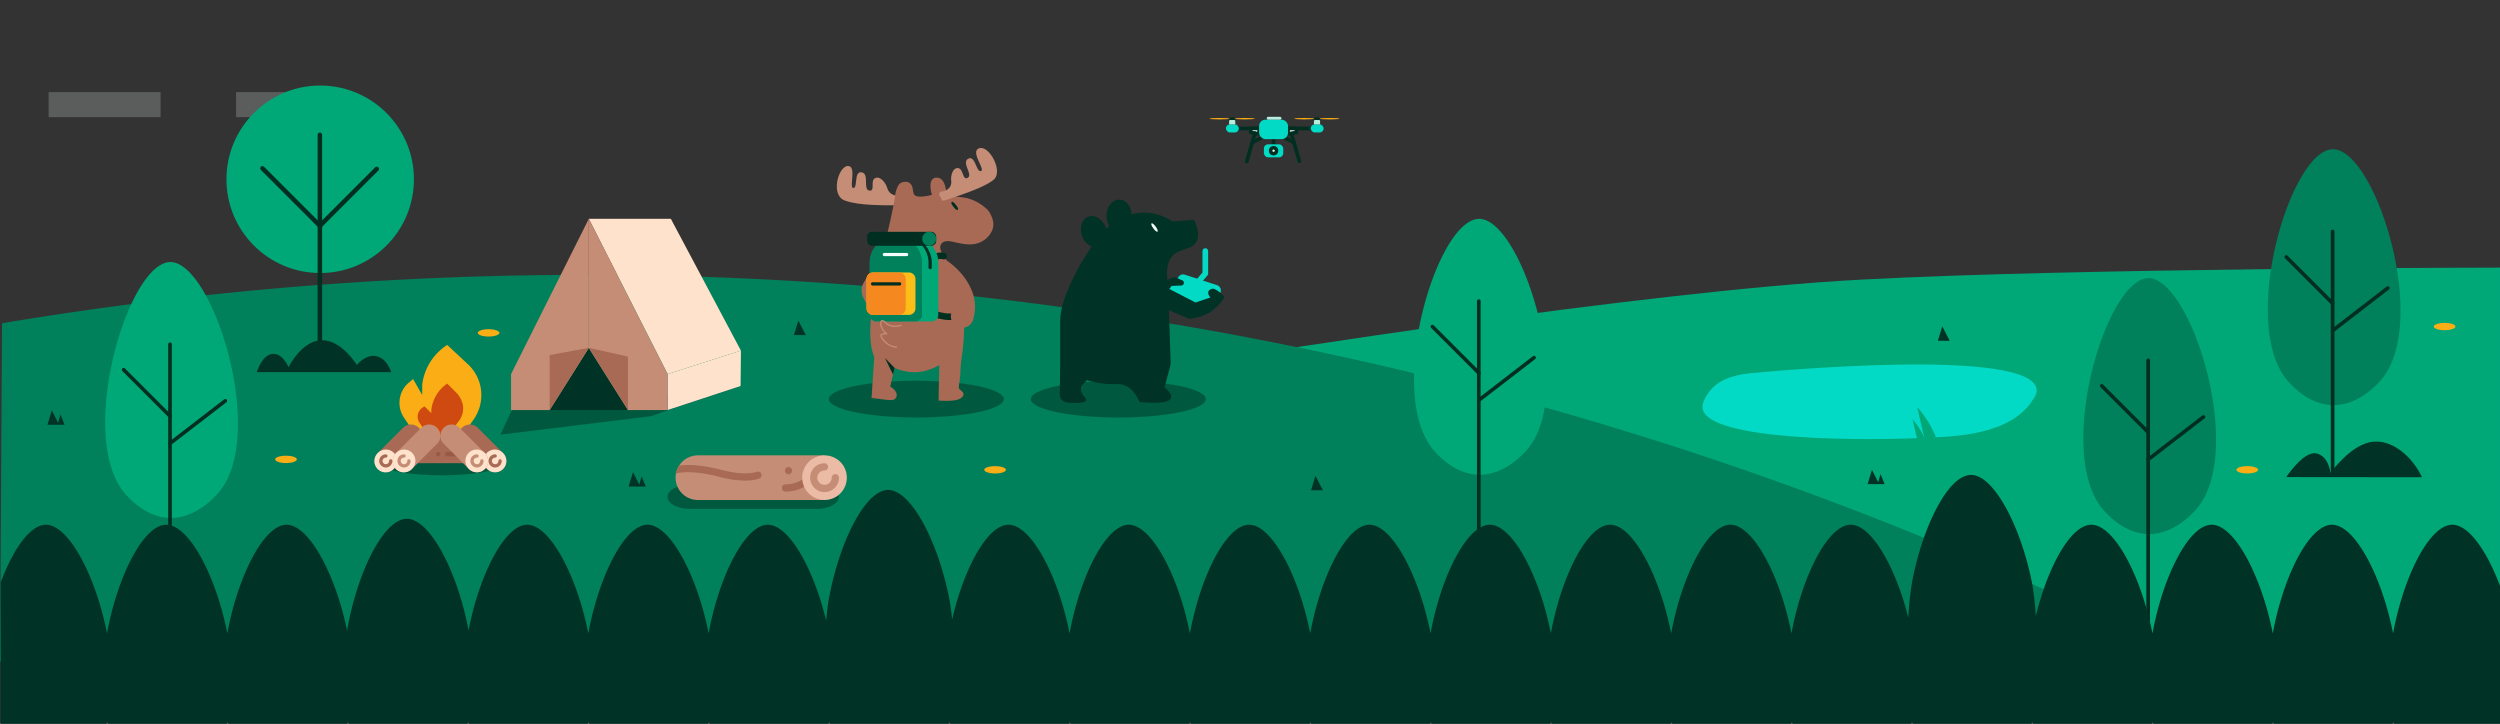 <svg xmlns="http://www.w3.org/2000/svg" width="1919.791" height="555.774" viewBox="0 0 1919.791 555.774">
  <rect x="0" y="0" width="1919.791" height="555.774" fill="#333333" stroke="none"/>
  <g id="Group_292" data-name="Group 292" transform="translate(-0.101 -7312.501)">
    <g id="Group_280" data-name="Group 280" transform="translate(-1.049 7066.119)">
      <path id="Path_1" data-name="Path 1" d="M951.227,822.814s310.35-50.034,479.345-59.1,491.279-9.252,491.279-9.252v302.591H950.212V822.814" transform="translate(-0.912 -302.572)" fill="#00a878"/>
      <path id="Path_2" data-name="Path 2" d="M307.793,795.41a2718.631,2718.631,0,0,1,1683.425,259.881H306.226Z" transform="translate(-305.076 -300.815)" fill="#00805b"/>
      <rect id="Rectangle_266" data-name="Rectangle 266" width="85.993" height="19.215" transform="translate(38.476 317.115)" fill="#fbfffe" opacity="0.2" style="mix-blend-mode: overlay;isolation: isolate"/>
      <rect id="Rectangle_267" data-name="Rectangle 267" width="85.993" height="19.215" transform="translate(182.414 317.115)" fill="#fbfffe" opacity="0.2" style="mix-blend-mode: overlay;isolation: isolate"/>
      <g id="Group_113" data-name="Group 113" transform="translate(175.047 312.076)">
        <circle id="Ellipse_40" data-name="Ellipse 40" cx="71.979" cy="71.979" r="71.979" fill="#00a878"/>
        <line id="Line_26" data-name="Line 26" y2="178.19" transform="translate(71.732 37.855)" fill="none" stroke="#002e20" stroke-linecap="round" stroke-linejoin="round" stroke-width="3.459"/>
        <line id="Line_27" data-name="Line 27" x2="44.331" y2="44.331" transform="translate(27.648 63.58)" fill="none" stroke="#002e20" stroke-linecap="round" stroke-linejoin="round" stroke-width="3.459"/>
        <line id="Line_28" data-name="Line 28" y1="43.443" x2="43.443" transform="translate(71.978 64.024)" fill="none" stroke="#002e20" stroke-linecap="round" stroke-linejoin="round" stroke-width="3.459"/>
      </g>
      <path id="Path_109" data-name="Path 109" d="M1193,613.382" transform="translate(105.728 -367)" fill="none" stroke="#002e20" stroke-linecap="round" stroke-linejoin="round" stroke-width="0.94"/>
      <ellipse id="Ellipse_43" data-name="Ellipse 43" cx="8.33" cy="2.821" rx="8.33" ry="2.821" transform="translate(368.01 499.188)" fill="#faad14"/>
      <ellipse id="Ellipse_44" data-name="Ellipse 44" cx="8.33" cy="2.821" rx="8.33" ry="2.821" transform="translate(212.452 596.325)" fill="#faad14"/>
      <ellipse id="Ellipse_45" data-name="Ellipse 45" cx="8.33" cy="2.821" rx="8.33" ry="2.821" transform="translate(756.961 604.336)" fill="#faad14"/>
      <ellipse id="Ellipse_47" data-name="Ellipse 47" cx="8.33" cy="2.821" rx="8.33" ry="2.821" transform="translate(1718.526 604.336)" fill="#faad14"/>
      <g id="Group_118" data-name="Group 118" transform="translate(81.948 447.606)">
        <g id="Group_117" data-name="Group 117">
          <path id="Path_118" data-name="Path 118" d="M453.29,922.4a45.375,45.375,0,0,1-5.607,7.523c-3.353,3.6-17.223,18.536-36.142,18.152-17.591-.355-30.053-13.787-33.514-17.522-37.166-40.081-3.228-164.534,28.426-177.816a14.027,14.027,0,0,1,5.294-1.149C442.894,751.411,482.933,873.155,453.29,922.4Z" transform="translate(-361.776 -751.588)" fill="#00a878"/>
          <line id="Line_35" data-name="Line 35" y2="186.633" transform="translate(49.766 63.144)" fill="none" stroke="#002e20" stroke-linecap="round" stroke-linejoin="round" stroke-width="2.821"/>
        </g>
        <line id="Line_36" data-name="Line 36" y1="32.7" x2="42.428" transform="translate(49.766 106.576)" fill="none" stroke="#002e20" stroke-linecap="round" stroke-linejoin="round" stroke-width="2.821"/>
        <line id="Line_37" data-name="Line 37" x2="35.682" y2="35.682" transform="translate(14.157 82.718)" fill="none" stroke="#002e20" stroke-linecap="round" stroke-linejoin="round" stroke-width="2.821"/>
      </g>
      <g id="Group_120" data-name="Group 120" transform="translate(1086.971 414.449)">
        <g id="Group_119" data-name="Group 119">
          <path id="Path_119" data-name="Path 119" d="M1139.549,899.626a45.444,45.444,0,0,1-5.609,7.524c-3.351,3.6-17.223,18.535-36.14,18.153-17.591-.357-30.053-13.789-33.515-17.523-37.166-40.081-3.228-164.533,28.425-177.816a14.033,14.033,0,0,1,5.295-1.149C1129.152,728.636,1169.192,850.382,1139.549,899.626Z" transform="translate(-1048.034 -728.815)" fill="#00a878"/>
          <line id="Line_38" data-name="Line 38" y2="186.633" transform="translate(49.767 63.143)" fill="none" stroke="#002e20" stroke-linecap="round" stroke-linejoin="round" stroke-width="2.821"/>
        </g>
        <line id="Line_39" data-name="Line 39" y1="32.7" x2="42.428" transform="translate(49.767 106.576)" fill="none" stroke="#002e20" stroke-linecap="round" stroke-linejoin="round" stroke-width="2.821"/>
        <line id="Line_40" data-name="Line 40" x2="35.682" y2="35.682" transform="translate(14.158 82.717)" fill="none" stroke="#002e20" stroke-linecap="round" stroke-linejoin="round" stroke-width="2.821"/>
      </g>
      <g id="Group_122" data-name="Group 122" transform="translate(1600.997 459.981)">
        <g id="Group_121" data-name="Group 121">
          <path id="Path_120" data-name="Path 120" d="M1489.778,930.836a45.39,45.39,0,0,1-5.609,7.523c-3.351,3.6-17.221,18.536-36.141,18.152-17.591-.355-30.053-13.789-33.513-17.523-37.168-40.08-3.229-164.533,28.426-177.816a14.024,14.024,0,0,1,5.293-1.149C1479.383,759.846,1519.421,881.591,1489.778,930.836Z" transform="translate(-1398.263 -760.024)" fill="#00805b"/>
          <line id="Line_41" data-name="Line 41" y2="215.794" transform="translate(49.767 63.143)" fill="none" stroke="#002e20" stroke-linecap="round" stroke-linejoin="round" stroke-width="2.821"/>
        </g>
        <line id="Line_42" data-name="Line 42" y1="32.7" x2="42.428" transform="translate(49.767 106.576)" fill="none" stroke="#002e20" stroke-linecap="round" stroke-linejoin="round" stroke-width="2.821"/>
        <line id="Line_43" data-name="Line 43" x2="35.682" y2="35.682" transform="translate(14.158 82.718)" fill="none" stroke="#002e20" stroke-linecap="round" stroke-linejoin="round" stroke-width="2.821"/>
      </g>
      <g id="Group_124" data-name="Group 124" transform="translate(1742.632 360.976)">
        <g id="Group_123" data-name="Group 123">
          <path id="Path_121" data-name="Path 121" d="M1587.153,862.9a45.378,45.378,0,0,1-5.609,7.523c-3.351,3.6-17.221,18.535-36.141,18.152-17.59-.355-30.053-13.789-33.514-17.522-37.165-40.081-3.227-164.533,28.426-177.816a14.034,14.034,0,0,1,5.295-1.149C1576.757,691.909,1616.8,813.655,1587.153,862.9Z" transform="translate(-1495.639 -692.088)" fill="#00805b"/>
          <line id="Line_44" data-name="Line 44" y2="186.633" transform="translate(49.766 63.143)" fill="none" stroke="#002e20" stroke-linecap="round" stroke-linejoin="round" stroke-width="2.821"/>
        </g>
        <line id="Line_45" data-name="Line 45" y1="32.7" x2="42.428" transform="translate(49.766 106.576)" fill="none" stroke="#002e20" stroke-linecap="round" stroke-linejoin="round" stroke-width="2.821"/>
        <line id="Line_46" data-name="Line 46" x2="35.682" y2="35.682" transform="translate(14.157 82.718)" fill="none" stroke="#002e20" stroke-linecap="round" stroke-linejoin="round" stroke-width="2.821"/>
      </g>
      <g id="Group_141" data-name="Group 141" transform="translate(385.414 360.017)">
        <ellipse id="Ellipse_50" data-name="Ellipse 50" cx="67.184" cy="14.106" rx="67.184" ry="14.106" transform="translate(252.226 178.745)" fill="#003225" opacity="0.5"/>
        <ellipse id="Ellipse_51" data-name="Ellipse 51" cx="67.184" cy="14.106" rx="67.184" ry="14.106" transform="translate(407.339 178.745)" fill="#003225" opacity="0.5"/>
        <path id="Path_122" data-name="Path 122" d="M879.849,816.033l-6.511-6.6,2.852,10.4,3.659-3.806" transform="translate(-429.493 -637.803)" fill="#002e20"/>
        <g id="Group_128" data-name="Group 128" transform="translate(429.517 39.673)">
          <g id="Group_127" data-name="Group 127" transform="translate(83.493 37.324)">
            <g id="Group_125" data-name="Group 125" transform="translate(0 20.086)">
              <path id="Path_123" data-name="Path 123" d="M921.781,768.845l7.034-9.034a4.222,4.222,0,0,1,4.641-1.42l24.779,8.087a4.221,4.221,0,0,1,1.777,6.893l-9.256,9.925a4.224,4.224,0,0,1-4.65,1.043l-22.555-8.979a4.223,4.223,0,0,1-2.34-5.536h0A4.252,4.252,0,0,1,921.781,768.845Z" transform="translate(-920.89 -758.182)" fill="#03dac5"/>
            </g>
            <g id="Group_126" data-name="Group 126" transform="translate(20.173)">
              <path id="Path_124" data-name="Path 124" d="M936.94,772.955a2.181,2.181,0,0,1-1.655-3.6l5.419-6.327V746.555a2.182,2.182,0,0,1,4.364,0v17.281a2.166,2.166,0,0,1-.525,1.418l-5.946,6.94A2.176,2.176,0,0,1,936.94,772.955Z" transform="translate(-934.76 -744.373)" fill="#03dac5"/>
            </g>
          </g>
          <path id="Path_125" data-name="Path 125" d="M963.012,810.234l-15.691-6.605q.668,20.072,1.334,40.143a8.884,8.884,0,0,1-.293,2.574q-2.171,8.195-4.343,16.387c4.266,3.836,5.546,6.484,4.925,8.295-1.014,2.959-7.409,4.595-24.107,3.111-2.335-5.171-6.24-11.373-12.7-13.249-2.467-.717-4.283-.506-6.99-.468a67.216,67.216,0,0,1-20.817-3.155c-2.248,1.663-4.443,3.939-4.593,6.762-.231,4.339,4.531,6.771,3.888,8.814-.49,1.561-4.022,2.525-14.337,1.649a6.33,6.33,0,0,1-5.795-6.393q.173-11.389.343-22.781V812.172c0-22.279,23.01-55.68,23.01-55.68.35-.6.7-1.21,1.066-1.8a13.54,13.54,0,0,1-7.224-8c-2.339-6.4-.191-13.065,4.822-14.9,5-1.83,10.948,1.862,13.288,8.26.111.333.223.652.317.986.827-.764,1.671-1.479,2.531-2.164a14.661,14.661,0,0,1-2.181-7.83c0-6.81,4.313-12.333,9.644-12.333,5.044,0,9.2,4.965,9.613,11.3A36.872,36.872,0,0,1,931,728.77a39.235,39.235,0,0,1,18.936,6.684c5.571-.4,11.124-.78,16.694-1.178,2.4,5.076,4.631,11.936,1.671,16.98-3.708,6.349-12.477,4.535-18.141,10.583-3.5,3.739-6.08,10.82-2.643,25.4l20.242,10.455,11.505-3.834s-3.6-3.6-.493-5.936a4.608,4.608,0,0,1,1.885-.8c1.6-.285,5.151,1.79,8.813,5.658l0,0c1.422,1.958-6.065,8.888-6.656,9.431C980.206,804.617,974.345,808.973,963.012,810.234Z" transform="translate(-863.487 -718.712)" fill="#003225"/>
          <ellipse id="Ellipse_52" data-name="Ellipse 52" cx="1.134" cy="3.923" rx="1.134" ry="3.923" transform="matrix(0.81, -0.586, 0.586, 0.81, 69.573, 18.896)" fill="#f6fefc"/>
        </g>
        <g id="Group_140" data-name="Group 140" transform="translate(258.342)">
          <path id="Path_126" data-name="Path 126" d="M774.688,748.227c-4.017,5.411-7.408,10.3-10.173,14.442-4.468,6.692-5.249,8.468-5.53,10.541-1.068,7.892,6.116,15.05,10.046,18.405Q771.859,769.919,774.688,748.227Z" transform="translate(-739.859 -665.624)" fill="#a86a54"/>
          <g id="Group_138" data-name="Group 138">
            <g id="Group_137" data-name="Group 137">
              <path id="Path_127" data-name="Path 127" d="M795.28,723.347c-4.6,1.3-9.4-.727-10.672-5.219s-5.569-9.771-9.463-7.81.475,10.449-4.511,9.469.432-12.9-5.75-13.972-2.755,11.947-6.386,12.024,2.98-17.23-4.326-16.881-13.364,22.445-2.281,26.506,30.3,3.67,43.16,3.646C795.3,728.484,795.229,725.961,795.28,723.347Z" transform="translate(-745.802 -687.111)" fill="#c68d76"/>
              <path id="Path_128" data-name="Path 128" d="M834.814,874.483c-2.331,5.067-14.29,3.911-18.862,3.834.07-9.075.379-18.2.5-27.266-5.727,3.139-11.385,5.162-18.016,5.442a37.872,37.872,0,0,1-16.325-3.318c-1.083,4.8-2.222,9.572-3.345,14.408,2.921,1.457,6.221,5.044,4.538,8.276-1.174,2.254-3.265,2.131-5.5,2-4.246-.248-9-1.177-13.342-1.556.65-10.556,1.395-21.162,2.049-31.634-11.312-25.911,12.186-94.356,16.2-124.882.189-1.437,1.69-8.457,5.335-9.107,1.6-.285,3.715-.916,5.53.481,3.071,2.364,2.089,5.04,3.369,8.51s10.884,1.555,13.851.582c-1.278-4.193-2.725-13.057,3.634-13.152s7.443,9.2,7.511,14.091c-.007-.595,14.18,1.21,15.524,1.545a34.915,34.915,0,0,1,13.844,7.076,14.953,14.953,0,0,1,3.64,3.8c2.65,4.513,4.323,9.816,1.767,14.736a18.075,18.075,0,0,1-13.4,9.737c-4.765.771-9.508-.206-14.157-1.215-3.316-.718-8.407-2.279-10.973.877-2.664,3.278.825,8.382,2.637,11.194a82.875,82.875,0,0,1,7.124,13.417,101.1,101.1,0,0,1,7.578,34.459,160.2,160.2,0,0,1-1.729,27.419,97.25,97.25,0,0,0-1.078,11.747c-.028,2.268-.406,4.579-.589,6.841-.1,1.229-1.086,5.3-.45,6.292C832.667,870.646,836,871.905,834.814,874.483Z" transform="translate(-737.775 -684.316)" fill="#a86a54"/>
              <path id="Path_129" data-name="Path 129" d="M795.059,751.545s5.807-4.544,10.42-2.877" transform="translate(-723.414 -665.59)" fill="none" stroke="#002e20" stroke-linecap="round" stroke-miterlimit="10" stroke-width="5"/>
              <path id="Path_130" data-name="Path 130" d="M809.8,722.3c.492.643,2.413,2.949,1.43,3.69s-2.8-1.6-3.312-2.27-2.381-2.977-1.4-3.722S809.307,721.653,809.8,722.3Z" transform="translate(-718.334 -678.52)" fill="#002e20"/>
              <path id="Path_131" data-name="Path 131" d="M801.7,724.819c4.638-.346,7.931-3.644,7.406-7.99s1.321-10.541,5.417-9.9,3.136,9.722,7.283,7.345-5.008-11.627.378-14.566,6.16,10.659,9.754,9.42-8.708-15.159-1.216-17.5,18.536,17.722,11.006,24.127-28.879,12.894-35.542,15.292-3.507-.943-5.438-2.124a1.519,1.519,0,0,1-.64-.73,2.352,2.352,0,0,1-.094-2.022A2.437,2.437,0,0,1,801.7,724.819Z" transform="translate(-721.249 -691.436)" fill="#c68d76"/>
              <g id="Group_136" data-name="Group 136" transform="translate(22.828 68.049)">
                <g id="Group_129" data-name="Group 129" transform="translate(2.505)">
                  <path id="Path_132" data-name="Path 132" d="M794.577,778.057s14.439,6.491,23.512,2.172" transform="translate(-748.966 -720.115)" fill="none" stroke="#002e20" stroke-linecap="round" stroke-miterlimit="10" stroke-width="5"/>
                  <path id="Path_133" data-name="Path 133" d="M795.78,738.221H783.256a20.037,20.037,0,0,0-20.037,20.039v40.075a5.01,5.01,0,0,0,5.009,5.01h42.581a5.009,5.009,0,0,0,5.009-5.01V758.26A20.038,20.038,0,0,0,795.78,738.221Z" transform="translate(-763.219 -738.221)" fill="#00a878"/>
                </g>
                <g id="Group_130" data-name="Group 130" transform="translate(2.505)">
                  <path id="Path_134" data-name="Path 134" d="M783.256,738.221a20.037,20.037,0,0,0-20.037,20.039v40.075a5.01,5.01,0,0,0,5.009,5.01h30.056a5.01,5.01,0,0,0,5.01-5.01V758.26A20.037,20.037,0,0,0,783.256,738.221Z" transform="translate(-763.219 -738.221)" fill="#00805b"/>
                </g>
                <g id="Group_131" data-name="Group 131" transform="translate(0 27.553)">
                  <path id="Path_135" data-name="Path 135" d="M794.058,757.164H766.506a5.01,5.01,0,0,0-5.009,5.009v22.542a5.01,5.01,0,0,0,5.009,5.01h27.551a5.01,5.01,0,0,0,5.01-5.01V762.173A5.01,5.01,0,0,0,794.058,757.164Z" transform="translate(-761.497 -757.164)" fill="#fbbe18"/>
                </g>
                <g id="Group_132" data-name="Group 132" transform="translate(0 27.553)">
                  <path id="Path_136" data-name="Path 136" d="M786.544,757.164H766.506a5.01,5.01,0,0,0-5.009,5.009v22.542a5.01,5.01,0,0,0,5.009,5.01h20.037a5.01,5.01,0,0,0,5.01-5.01V762.173A5.009,5.009,0,0,0,786.544,757.164Z" transform="translate(-761.497 -757.164)" fill="#f68820"/>
                </g>
                <g id="Group_133" data-name="Group 133" transform="translate(3.404 35.067)">
                  <path id="Path_137" data-name="Path 137" d="M765.089,762.33h20.745a1.251,1.251,0,0,1,1.252,1.252h0a1.252,1.252,0,0,1-1.252,1.252H765.089a1.252,1.252,0,0,1-1.252-1.252h0A1.251,1.251,0,0,1,765.089,762.33Z" transform="translate(-763.837 -762.33)" fill="#002e20"/>
                </g>
                <g id="Group_134" data-name="Group 134" transform="translate(12.523 12.523)">
                  <path id="Path_138" data-name="Path 138" d="M788.266,749.335H771.359a1.252,1.252,0,1,1,0-2.5h16.907a1.252,1.252,0,1,1,0,2.5Z" transform="translate(-770.107 -746.831)" fill="#f6fefc"/>
                </g>
                <g id="Group_135" data-name="Group 135" transform="translate(27.551)">
                  <path id="Path_139" data-name="Path 139" d="M800.476,758.26v3.757a1.253,1.253,0,0,0,2.506,0V758.26a20.038,20.038,0,0,0-20.039-20.039h-2.5A20.037,20.037,0,0,1,800.476,758.26Z" transform="translate(-780.439 -738.221)" fill="#002e20"/>
                </g>
              </g>
              <path id="Path_140" data-name="Path 140" d="M805.062,750.619c5.982,4.112,16.4,12.7,20.811,26.645a33.844,33.844,0,0,1-.02,18.759,8.728,8.728,0,0,1-17.089-3.465,27.246,27.246,0,0,0-.495-16.979,26.955,26.955,0,0,0-8.083-11.392" transform="translate(-721.084 -664.537)" fill="#a86a54"/>
            </g>
          </g>
          <path id="Path_141" data-name="Path 141" d="M785.078,786.015s-7.648,3.111-12.443-1.945-5.313,4.149,1.037,8.685c0,0-5.572-.713-4.341,2.073s6.157,8.426,12.119,7.972" transform="translate(-735.271 -650.002)" fill="#a86a54" stroke="#c68d76" stroke-linejoin="round" stroke-width="1"/>
          <g id="Group_139" data-name="Group 139" transform="translate(23.293 64.356)">
            <rect id="Rectangle_285" data-name="Rectangle 285" width="53.027" height="10.752" rx="3.696" fill="#002e20"/>
            <circle id="Ellipse_53" data-name="Ellipse 53" cx="5.376" cy="5.376" r="5.376" transform="translate(42.275)" fill="#00805b"/>
          </g>
        </g>
        <path id="Path_142" data-name="Path 142" d="M920.627,762.1a10.378,10.378,0,0,1,5.521-2.429c1.242.06,3.046,1.446,5.5,2.217a2.15,2.15,0,0,1-1.06,4.16l-6.979.308q-.883,1.132-1.766,2.266a5.441,5.441,0,0,1-1.854-3.572A5.276,5.276,0,0,1,920.627,762.1Z" transform="translate(-408.296 -660.423)" fill="#003225"/>
        <path id="Path_143" data-name="Path 143" d="M778.589,809.9l-7.376-7.594,6.188,12.768Z" transform="translate(-475.91 -641.043)" fill="#002e20"/>
        <path id="Path_144" data-name="Path 144" d="M675.335,826.229a208.7,208.7,0,0,0-98.3,9.308q-4.422,9.462-8.846,18.926L684.03,840.231l13.22-4.695,56.021-18.43Z" transform="translate(-568.188 -634.317)" fill="#003225" opacity="0.5"/>
      </g>
      <path id="Path_145" data-name="Path 145" d="M2224.828,946.417c-10.038-25.6-23.529-44.333-35.659-44.261a13.963,13.963,0,0,0-5.18,1.12c-10.507,4.393-21.276,21.251-29.5,43.141a232,232,0,0,0-10.74,39.214v0l0,0c-8.4-43.185-29.168-83.577-46.967-83.475a13.947,13.947,0,0,0-5.187,1.12c-16.25,6.793-33.129,43.432-40.23,82.355-8.418-43.185-29.185-83.577-46.984-83.475a13.93,13.93,0,0,0-5.172,1.12c-16.266,6.793-33.144,43.432-40.247,82.355-8.417-43.185-29.183-83.577-46.982-83.475a13.928,13.928,0,0,0-5.172,1.12c-14.393,6.016-29.274,35.45-37.423,69.142a214.157,214.157,0,0,0-2.81-25.035c-8.431-43.185-29.183-83.577-46.982-83.475a14.062,14.062,0,0,0-5.187,1.12c-16.251,6.792-33.129,43.432-40.232,82.355a231.77,231.77,0,0,0-2.666,26.262c-9.6-38.385-28.178-71.582-44.316-71.489a13.934,13.934,0,0,0-5.173,1.12c-16.265,6.793-33.144,43.432-40.247,82.355-8.4-43.185-29.169-83.577-46.968-83.475a14,14,0,0,0-5.187,1.12c-16.25,6.793-33.129,43.432-40.232,82.355-8.416-43.185-29.183-83.577-46.982-83.475a13.933,13.933,0,0,0-5.173,1.12c-16.266,6.793-33.144,43.432-40.247,82.355-8.4-43.185-29.169-83.577-46.968-83.475a13.944,13.944,0,0,0-5.187,1.12c-16.251,6.793-33.13,43.432-40.231,82.355-8.418-43.17-29.185-83.577-46.984-83.475a13.932,13.932,0,0,0-5.173,1.12c-16.265,6.793-33.144,43.432-40.245,82.355-8.418-43.185-29.185-83.577-46.983-83.475a13.93,13.93,0,0,0-5.173,1.12c-16.266,6.807-33.144,43.461-40.231,82.384-8.418-43.185-29.183-83.606-46.983-83.5a14.005,14.005,0,0,0-5.187,1.12c-16.251,6.793-33.13,43.432-40.231,82.355-8.418-43.185-29.185-83.577-46.984-83.475a13.933,13.933,0,0,0-5.173,1.12c-14.766,6.166-30.035,36.929-38.038,71.667-.591-6.056-1.332-11.533-2.207-16.017-8.4-43.185-29.169-83.576-46.969-83.474a13.935,13.935,0,0,0-5.187,1.12c-16.251,6.792-33.13,43.432-40.231,82.355-.862,4.708-1.576,10.519-2.132,16.939-9.429-39.314-28.4-73.8-44.852-73.709a13.931,13.931,0,0,0-5.173,1.12c-16.266,6.793-33.144,43.432-40.245,82.355-8.4-43.185-29.168-83.577-46.969-83.475a13.942,13.942,0,0,0-5.187,1.12c-16.251,6.793-33.13,43.432-40.231,82.355-8.433-43.185-29.183-83.577-46.984-83.475a14.064,14.064,0,0,0-5.187,1.12c-15.941,6.663-32.478,42.046-39.806,80.129-.142-.774-.275-1.556-.424-2.32-8.418-43.184-29.183-83.577-46.984-83.475a13.926,13.926,0,0,0-5.172,1.12c-16.266,6.792-33.144,43.432-40.245,82.355-.149.815-.282,1.65-.423,2.476-8.654-42.4-29.031-81.505-46.546-81.4a14.01,14.01,0,0,0-5.187,1.12c-16.249,6.793-33.13,43.432-40.231,82.355-8.418-43.185-29.183-83.577-46.982-83.475a13.938,13.938,0,0,0-5.174,1.12c-16.264,6.793-33.144,43.432-40.245,82.355a228.544,228.544,0,0,0-11.3-39.214c-10.039-25.6-23.542-44.333-35.671-44.261a13.95,13.95,0,0,0-5.189,1.12c-10.507,4.393-21.277,21.251-29.49,43.141v108.565h81.237c.22-.684.425-1.367.615-2.066.189.7.394,1.382.6,2.066h91.189c.219-.684.424-1.382.614-2.08.189.7.394,1.4.6,2.08h91.174c.234-.684.439-1.382.629-2.095.189.713.393,1.411.6,2.095h91.174c.219-.684.424-1.367.615-2.066.189.7.393,1.382.6,2.066h91.189c.219-.684.424-1.382.614-2.08.189.7.394,1.4.6,2.08H849.8c.22-.684.424-1.367.615-2.066.189.7.394,1.382.6,2.066h91.189c.219-.684.424-1.382.613-2.08.19.7.4,1.4.6,2.08h91.174c.219-.684.424-1.367.613-2.066.19.7.4,1.382.6,2.066h91.189c.22-.684.424-1.367.613-2.066.19.7.395,1.382.6,2.066h91.174c.234-.7.439-1.4.628-2.109.19.712.395,1.411.6,2.109h91.174c.22-.684.423-1.367.613-2.066.19.7.4,1.382.6,2.066h91.188c.22-.684.424-1.382.613-2.08.19.7.395,1.4.6,2.08h91.174c.22-.684.423-1.367.613-2.066.19.7.4,1.382.6,2.066h91.188c.219-.684.423-1.382.613-2.08.19.7.395,1.4.6,2.08h91.174c.234-.684.437-1.382.628-2.095.19.713.395,1.411.6,2.095h91.174c.219-.684.423-1.367.613-2.066.19.7.4,1.382.6,2.066h91.189c.219-.684.422-1.382.613-2.08.19.7.395,1.4.6,2.08h91.174c.218-.684.423-1.367.613-2.066.19.7.395,1.382.6,2.066h91.189c.218-.684.423-1.382.613-2.08.19.7.395,1.4.6,2.08h91.173c.219-.684.423-1.367.613-2.066l0,0v0c.19.7.395,1.382.6,2.066h81.3V949.064C2225.515,948.177,2225.178,947.29,2224.828,946.417Z" transform="translate(-304.911 -252.826)" fill="#003225"/>
      <path id="Path_147" data-name="Path 147" d="M441.819,817.419s4.015-13.52,12.147-14.022S466.1,813.664,466.1,813.664s10.1-20.447,25.454-20.78S518.6,811.911,518.6,811.911s6.676-8.518,15.022-6.762,11.35,12.27,11.35,12.27Z" transform="translate(-243.447 -285.265)" fill="#003225"/>
      <path id="Path_148" data-name="Path 148" d="M1236.671,812.312c-7.693.733-24.372,2.694-33.022,14.781-1.451,2.029-5.248,7.34-4.717,12.109,2.787,25.025,123.727,25.829,183.509,22.172,17.564-1.075,53.788-4,69.421-27.529,2.506-3.77,3.911-5.951,3.61-8.89C1452.07,791.774,1246.739,811.352,1236.671,812.312Z" transform="translate(109.662 -279.413)" fill="#03dac5"/>
      <path id="Path_149" data-name="Path 149" d="M1326.768,851.394a77.9,77.9,0,0,0-9.6-17.264,76.307,76.307,0,0,0-4.854-5.94q2.883,12.366,5.761,24.733Z" transform="translate(161.065 -269.186)" fill="#00a878"/>
      <path id="Path_150" data-name="Path 150" d="M1319.673,850.39a52.78,52.78,0,0,0-6.5-11.69c-1.091-1.481-2.2-2.818-3.287-4.023q1.951,8.376,3.9,16.749Z" transform="translate(159.918 -266.235)" fill="#00a878"/>
      <path id="Path_151" data-name="Path 151" d="M646.1,865.769l-1.814,6.307-4.8-9.547q-1.687,5.509-3.37,11.017H649.25Z" transform="translate(-152.228 -253.555)" fill="#003225"/>
      <path id="Path_152" data-name="Path 152" d="M341.266,833.174l-1.815,6.308-4.8-9.548q-1.684,5.507-3.37,11.016h13.134Q342.842,837.064,341.266,833.174Z" transform="translate(-293.686 -268.396)" fill="#003225"/>
      <path id="Path_153" data-name="Path 153" d="M1296.266,864.523l-1.813,6.308-4.8-9.548q-1.687,5.507-3.37,11.016h13.133Q1297.844,868.412,1296.266,864.523Z" transform="translate(149 -254.122)" fill="#003225"/>
      <path id="Path_154" data-name="Path 154" d="M731.982,793.682l-5.734-11.1q-1.684,5.509-3.37,11.018Z" transform="translate(-112.038 -289.957)" fill="#003225"/>
      <path id="Path_155" data-name="Path 155" d="M1003.355,875.566l-5.735-11.1q-1.684,5.509-3.37,11.017Z" transform="translate(13.685 -252.673)" fill="#003225"/>
      <path id="Path_156" data-name="Path 156" d="M1332.3,796.689l-5.734-11.1q-1.683,5.509-3.37,11.018Z" transform="translate(166.084 -288.588)" fill="#003225"/>
      <g id="Group_144" data-name="Group 144" transform="translate(393.611 414.411)">
        <path id="Path_157" data-name="Path 157" d="M678.3,728.818H615.312l60.519,119.214,56.3-18Q705.217,779.426,678.3,728.818Z" transform="translate(-555.616 -728.818)" fill="#ffe2cc"/>
        <path id="Path_158" data-name="Path 158" d="M656.92,816.4l56.3-18q-.14,13.6-.279,27.2-28.01,9.213-56.021,18.43Z" transform="translate(-536.704 -697.189)" fill="#ffe2cc"/>
        <path id="Path_159" data-name="Path 159" d="M654.757,844.7,624.7,796.938,594.649,844.7Z" transform="translate(-565.007 -697.856)" fill="#003225"/>
        <g id="Group_142" data-name="Group 142" transform="translate(0 0)">
          <path id="Path_160" data-name="Path 160" d="M633.966,728.818l-59.7,119.214v27.632h29.642L633.966,827.9V728.818Z" transform="translate(-574.27 -728.818)" fill="#c68d76"/>
          <path id="Path_161" data-name="Path 161" d="M615.312,728.818V827.9l30.054,47.765h30.466V848.032Z" transform="translate(-555.616 -728.818)" fill="#c68d76"/>
        </g>
        <g id="Group_143" data-name="Group 143" transform="translate(29.642 99.082)">
          <path id="Path_162" data-name="Path 162" d="M615.312,796.938,645.366,844.7V803.649Z" transform="translate(-585.258 -796.938)" fill="#a86a54"/>
          <path id="Path_163" data-name="Path 163" d="M594.649,844.7,624.7,796.938l-30.054,5.527Z" transform="translate(-594.649 -796.938)" fill="#a86a54"/>
        </g>
      </g>
      <g id="Group_150" data-name="Group 150" transform="translate(288.689 511.254)">
        <ellipse id="Ellipse_54" data-name="Ellipse 54" cx="43.606" cy="7.724" rx="43.606" ry="7.724" transform="translate(7.921 84.662)" fill="#003225" opacity="0.5"/>
        <g id="Group_145" data-name="Group 145">
          <path id="Path_164" data-name="Path 164" d="M528.682,865.223,519.3,851.146a20.381,20.381,0,0,1,3.911-26.965l3.144-2.621,6.986,12.227v-7.914a42.327,42.327,0,0,1,19.211-30.51L568.5,810.245a32.272,32.272,0,0,1,10.253,23.594h0a32.767,32.767,0,0,1-6.026,18.935l-8.816,12.449Z" transform="translate(-496.657 -795.363)" fill="#faad14"/>
          <path id="Path_165" data-name="Path 165" d="M560.41,834.736a16.253,16.253,0,0,1-3.33,9.857l-8.657,11.352H533.632l-6.758-10.133a8.336,8.336,0,0,1,2.319-11.553l1.525-1.018,5.241,5.241v-2.347a28.179,28.179,0,0,1,12.225-20.358l7.463,7.463S560.41,828.091,560.41,834.736Z" transform="translate(-492.291 -786.085)" fill="#cf4a11"/>
          <path id="Path_166" data-name="Path 166" d="M524.28,843.393h40.169v20.958H524.28Z" transform="translate(-492.837 -773.532)" fill="#a86a54"/>
          <path id="Path_167" data-name="Path 167" d="M536.833,851.8h0a1.747,1.747,0,0,1,1.747,1.747h0a1.747,1.747,0,0,1-1.747,1.747h0a1.747,1.747,0,0,1-1.747-1.747h0A1.748,1.748,0,0,1,536.833,851.8Z" transform="translate(-487.925 -769.712)" fill="#995945"/>
          <path id="Path_168" data-name="Path 168" d="M541.636,851.8h6.986a1.748,1.748,0,0,1,1.747,1.747h0a1.747,1.747,0,0,1-1.747,1.747h-6.986a1.747,1.747,0,0,1-1.747-1.747h0A1.748,1.748,0,0,1,541.636,851.8Z" transform="translate(-485.742 -769.712)" fill="#995945"/>
          <path id="Path_169" data-name="Path 169" d="M547.094,846.036a8.626,8.626,0,0,0,2.532,6.112l19.211,19.213.174.175a8.645,8.645,0,0,0,12.238-12.214l-.013-.012-.174-.176-19.211-19.211a8.636,8.636,0,0,0-12.212-.013l-.013.013c-.121.121-.238.247-.352.374a8.6,8.6,0,0,0-2.18,5.74Z" transform="translate(-482.467 -776.263)" fill="#a86a54"/>
          <path id="Path_170" data-name="Path 170" d="M560.3,859.242a8.637,8.637,0,0,0,2.532,6.113l.175.174a8.645,8.645,0,0,0,12.238-12.214l-.013-.012-.174-.176a8.645,8.645,0,0,0-14.757,6.114Z" transform="translate(-476.464 -770.258)" fill="#ffe2cc"/>
          <path id="Path_171" data-name="Path 171" d="M539.345,846.036a8.639,8.639,0,0,1-2.532,6.112L517.6,871.36l-.176.175a8.645,8.645,0,0,1-12.237-12.214l.012-.012.174-.176,19.213-19.211a8.636,8.636,0,0,1,12.212-.013l.013.013c.119.121.237.247.351.374A8.609,8.609,0,0,1,539.345,846.036Z" transform="translate(-502.662 -776.263)" fill="#a86a54"/>
          <path id="Path_172" data-name="Path 172" d="M520.133,859.242a8.644,8.644,0,0,1-2.532,6.113l-.176.174a8.645,8.645,0,1,1-12.237-12.214l.012-.012.174-.176a8.646,8.646,0,0,1,14.759,6.114Z" transform="translate(-502.662 -770.258)" fill="#ffe2cc"/>
          <path id="Path_173" data-name="Path 173" d="M548.951,846.036a8.639,8.639,0,0,1-2.532,6.112L527.206,871.36l-.174.175a8.645,8.645,0,0,1-12.237-12.214l.012-.012.174-.176,19.211-19.211a8.637,8.637,0,0,1,12.214-.013l.013.013c.119.121.237.247.351.374A8.609,8.609,0,0,1,548.951,846.036Z" transform="translate(-498.296 -776.263)" fill="#c68d76"/>
          <path id="Path_174" data-name="Path 174" d="M529.74,859.242a8.639,8.639,0,0,1-2.534,6.113l-.174.174a8.645,8.645,0,1,1-12.237-12.214l.012-.012.174-.176a8.647,8.647,0,0,1,14.759,6.114Z" transform="translate(-498.296 -770.258)" fill="#ffe2cc"/>
          <path id="Path_175" data-name="Path 175" d="M574.164,865.42a8.645,8.645,0,0,1-14.758,6.113l-.175-.175-19.211-19.213a8.643,8.643,0,0,1,0-12.224h0a8.628,8.628,0,0,1,5.222-2.489c.292-.028.589-.044.89-.044a8.649,8.649,0,0,1,6.113,2.532l19.211,19.211.174.176A8.641,8.641,0,0,1,574.164,865.42Z" transform="translate(-486.834 -776.261)" fill="#c68d76"/>
          <path id="Path_176" data-name="Path 176" d="M568.162,859.419a8.644,8.644,0,0,1-14.757,6.114l-.175-.175a8.645,8.645,0,1,1,12.214-12.238l.012.012.174.176A8.64,8.64,0,0,1,568.162,859.419Z" transform="translate(-480.832 -770.26)" fill="#ffe2cc"/>
        </g>
        <g id="Group_146" data-name="Group 146" transform="translate(17.652 84.019)">
          <path id="Path_177" data-name="Path 177" d="M519.854,863.239a5.056,5.056,0,0,1,0-10.112,1.271,1.271,0,0,1,0,2.543,2.514,2.514,0,1,0,2.513,2.513,1.271,1.271,0,0,1,2.542,0,5.061,5.061,0,0,1-5.056,5.056Z" transform="translate(-514.798 -853.127)" fill="#c68d76"/>
        </g>
        <g id="Group_147" data-name="Group 147" transform="translate(3.682 84.019)">
          <path id="Path_178" data-name="Path 178" d="M510.25,863.239a5.056,5.056,0,0,1,0-10.112,1.271,1.271,0,0,1,0,2.543,2.514,2.514,0,1,0,2.513,2.513,1.271,1.271,0,0,1,2.542,0,5.061,5.061,0,0,1-5.056,5.056Z" transform="translate(-505.194 -853.127)" fill="#a86a54"/>
        </g>
        <g id="Group_148" data-name="Group 148" transform="translate(87.64 84.019)">
          <path id="Path_179" data-name="Path 179" d="M567.973,863.239a5.056,5.056,0,1,1,0-10.112,1.271,1.271,0,1,1,0,2.543,2.514,2.514,0,1,0,2.513,2.513,1.271,1.271,0,0,1,2.542,0,5.061,5.061,0,0,1-5.056,5.056Z" transform="translate(-562.916 -853.127)" fill="#a86a54"/>
        </g>
        <g id="Group_149" data-name="Group 149" transform="translate(73.672 84.019)">
          <path id="Path_180" data-name="Path 180" d="M558.369,863.239a5.056,5.056,0,0,1,0-10.112,1.271,1.271,0,1,1,0,2.543,2.514,2.514,0,1,0,2.514,2.513,1.271,1.271,0,1,1,2.542,0,5.061,5.061,0,0,1-5.056,5.056Z" transform="translate(-553.313 -853.127)" fill="#c68d76"/>
        </g>
      </g>
      <g id="Group_155" data-name="Group 155" transform="translate(513.744 596.063)">
        <path id="Path_183" data-name="Path 183" d="M770.891,869.155H673.5c-9.462,0-17.133,4.15-17.133,9.271s7.671,9.271,17.133,9.271h97.387c9.462,0,17.133-4.151,17.133-9.271S780.352,869.155,770.891,869.155Z" transform="translate(-656.371 -846.602)" fill="#003225" opacity="0.5"/>
        <path id="Path_184" data-name="Path 184" d="M677.67,887.917a17.134,17.134,0,0,1,0-34.267h97.387v34.267Z" transform="translate(-654.477 -853.649)" fill="#c68d76"/>
        <g id="Group_151" data-name="Group 151" transform="translate(87.781 17.285)">
          <path id="Path_185" data-name="Path 185" d="M719.506,876.068a2.785,2.785,0,0,1,0-5.569c8.685,0,13.546-4.2,13.593-4.241a2.785,2.785,0,0,1,3.747,4.121c-.256.233-6.384,5.69-17.339,5.69Z" transform="translate(-716.722 -865.533)" fill="#a86a54"/>
        </g>
        <circle id="Ellipse_55" data-name="Ellipse 55" cx="17.134" cy="17.134" r="17.134" transform="translate(103.445)" fill="#ebbba5"/>
        <g id="Group_152" data-name="Group 152" transform="translate(109.505 6.06)">
          <path id="Path_186" data-name="Path 186" d="M742.731,879.964a11.074,11.074,0,1,1,0-22.148,2.785,2.785,0,0,1,0,5.569,5.505,5.505,0,1,0,5.506,5.505,2.784,2.784,0,1,1,5.568,0A11.086,11.086,0,0,1,742.731,879.964Z" transform="translate(-731.657 -857.816)" fill="#c68d76"/>
        </g>
        <g id="Group_153" data-name="Group 153" transform="translate(6.342 7.384)">
          <path id="Path_187" data-name="Path 187" d="M724.865,869.153c-.237.1-3.764,1.567-10.955,1.567a76.866,76.866,0,0,1-19.455-2.81c-20.6-5.412-30.839-3.382-33.723-2.532a16.914,16.914,0,0,1,2.451-6.185c5.786-.835,16.253-.983,32.69,3.334,18.321,4.812,26.711,1.548,26.788,1.514a2.784,2.784,0,1,1,2.2,5.112Z" transform="translate(-660.731 -858.726)" fill="#a86a54"/>
        </g>
        <g id="Group_154" data-name="Group 154" transform="translate(90.129 8.965)">
          <path id="Path_188" data-name="Path 188" d="M721.136,865.382h-.016a2.8,2.8,0,0,1-2.784-2.8,2.771,2.771,0,0,1,2.768-2.768h.048a2.785,2.785,0,0,1-.016,5.569Z" transform="translate(-718.336 -859.813)" fill="#a86a54"/>
        </g>
      </g>
      <ellipse id="Ellipse_46" data-name="Ellipse 46" cx="8.33" cy="2.821" rx="8.33" ry="2.821" transform="translate(1870.073 494.316)" fill="#faad14"/>
      <path id="Path_146" data-name="Path 146" d="M1572.271,846.464c-16.316,1.6-30.706,21.162-32.946,23.961l0,0s-1.214-12.967-10.912-14.972-23.039,18.205-23.039,18.205q52.141.052,104.279.106C1601.283,856.359,1585.967,845.123,1572.271,846.464Z" transform="translate(251.417 -260.914)" fill="#003225"/>
    </g>
    <g id="Group_281" data-name="Group 281" transform="translate(928.831 7402.203)">
      <line id="Line_34" data-name="Line 34" y2="8.898" transform="translate(49.267 17.129)" fill="#fff" stroke="#002e20" stroke-linecap="round" stroke-linejoin="round" stroke-width="2.821"/>
      <g id="Group_205" data-name="Group 205" transform="translate(58.05 12.57)">
        <line id="Line_35-2" data-name="Line 35" x2="6.253" y2="21.661" transform="translate(4.816)" fill="#fff" stroke="#002e20" stroke-linecap="round" stroke-linejoin="round" stroke-width="2.821"/>
        <line id="Line_36-2" data-name="Line 36" x1="6.86" y1="3.338" transform="translate(0 3.744)" fill="#fff" stroke="#002e20" stroke-linecap="round" stroke-linejoin="round" stroke-width="2.821"/>
      </g>
      <rect id="Rectangle_494" data-name="Rectangle 494" width="14.868" height="10.015" rx="3.252" transform="translate(41.833 21.122)" fill="#03dac5"/>
      <circle id="Ellipse_76" data-name="Ellipse 76" cx="3.608" cy="3.608" r="3.608" transform="translate(45.66 22.419)" fill="#002e20"/>
      <circle id="Ellipse_77" data-name="Ellipse 77" cx="0.901" cy="0.901" r="0.901" transform="translate(48.366 25.125)" fill="#f3fbf9"/>
      <line id="Line_37-2" data-name="Line 37" x2="64.92" transform="translate(17.655 8.937)" fill="#fff" stroke="#002e20" stroke-linecap="round" stroke-linejoin="round" stroke-width="2.821"/>
      <rect id="Rectangle_495" data-name="Rectangle 495" width="9.913" height="6.215" rx="3.107" transform="translate(12.673 5.804)" fill="#03dac5"/>
      <ellipse id="Ellipse_78" data-name="Ellipse 78" cx="7.738" cy="0.546" rx="7.738" ry="0.546" transform="translate(0 0.892)" fill="#faad14"/>
      <ellipse id="Ellipse_79" data-name="Ellipse 79" cx="7.738" cy="0.546" rx="7.738" ry="0.546" transform="translate(19.415 0.892)" fill="#faad14"/>
      <path id="Rectangle_496" data-name="Rectangle 496" d="M.94,0H3.785a.94.94,0,0,1,.94.94V3.364a0,0,0,0,1,0,0H0a0,0,0,0,1,0,0V.94A.94.94,0,0,1,.94,0Z" transform="translate(15.138 2.44)" fill="#b6ede1"/>
      <rect id="Rectangle_497" data-name="Rectangle 497" width="9.913" height="6.215" rx="3.107" transform="translate(77.802 5.804)" fill="#03dac5"/>
      <ellipse id="Ellipse_80" data-name="Ellipse 80" cx="7.738" cy="0.546" rx="7.738" ry="0.546" transform="translate(65.129 0.892)" fill="#faad14"/>
      <ellipse id="Ellipse_81" data-name="Ellipse 81" cx="7.738" cy="0.546" rx="7.738" ry="0.546" transform="translate(84.544 0.892)" fill="#faad14"/>
      <path id="Rectangle_498" data-name="Rectangle 498" d="M.94,0H3.785a.94.94,0,0,1,.94.94V3.364a0,0,0,0,1,0,0H0a0,0,0,0,1,0,0V.94A.94.94,0,0,1,.94,0Z" transform="translate(80.268 2.44)" fill="#b6ede1"/>
      <path id="Path_208" data-name="Path 208" d="M3420.261,347.9l-6.446-1.1V343.71h6.446Z" transform="translate(-3382.088 -334.773)" fill="#fff" stroke="#002e20" stroke-linecap="round" stroke-linejoin="round" stroke-width="2.821"/>
      <path id="Path_209" data-name="Path 209" d="M3448.5,347.9l6.446-1.1V343.71H3448.5Z" transform="translate(-3388.136 -334.773)" fill="#fff" stroke="#002e20" stroke-linecap="round" stroke-linejoin="round" stroke-width="2.821"/>
      <g id="Group_206" data-name="Group 206" transform="translate(28.698 12.57)">
        <line id="Line_38-2" data-name="Line 38" x1="6.253" y2="21.661" fill="#fff" stroke="#002e20" stroke-linecap="round" stroke-linejoin="round" stroke-width="2.821"/>
        <line id="Line_39-2" data-name="Line 39" y1="3.338" x2="6.86" transform="translate(4.209 3.744)" fill="#fff" stroke="#002e20" stroke-linecap="round" stroke-linejoin="round" stroke-width="2.821"/>
      </g>
      <rect id="Rectangle_499" data-name="Rectangle 499" width="22.191" height="14.947" rx="4.853" transform="translate(38.173 2.185)" fill="#03dac5"/>
      <rect id="Rectangle_500" data-name="Rectangle 500" width="11.351" height="2.183" rx="1.091" transform="translate(43.997)" fill="#b6ede1"/>
      <rect id="Rectangle_501" data-name="Rectangle 501" width="4.34" height="1.977" rx="0.989" transform="translate(15.318 0.462)" fill="#002e20"/>
      <rect id="Rectangle_502" data-name="Rectangle 502" width="4.34" height="1.977" rx="0.989" transform="translate(80.447 0.462)" fill="#002e20"/>
    </g>
  </g>
</svg>
